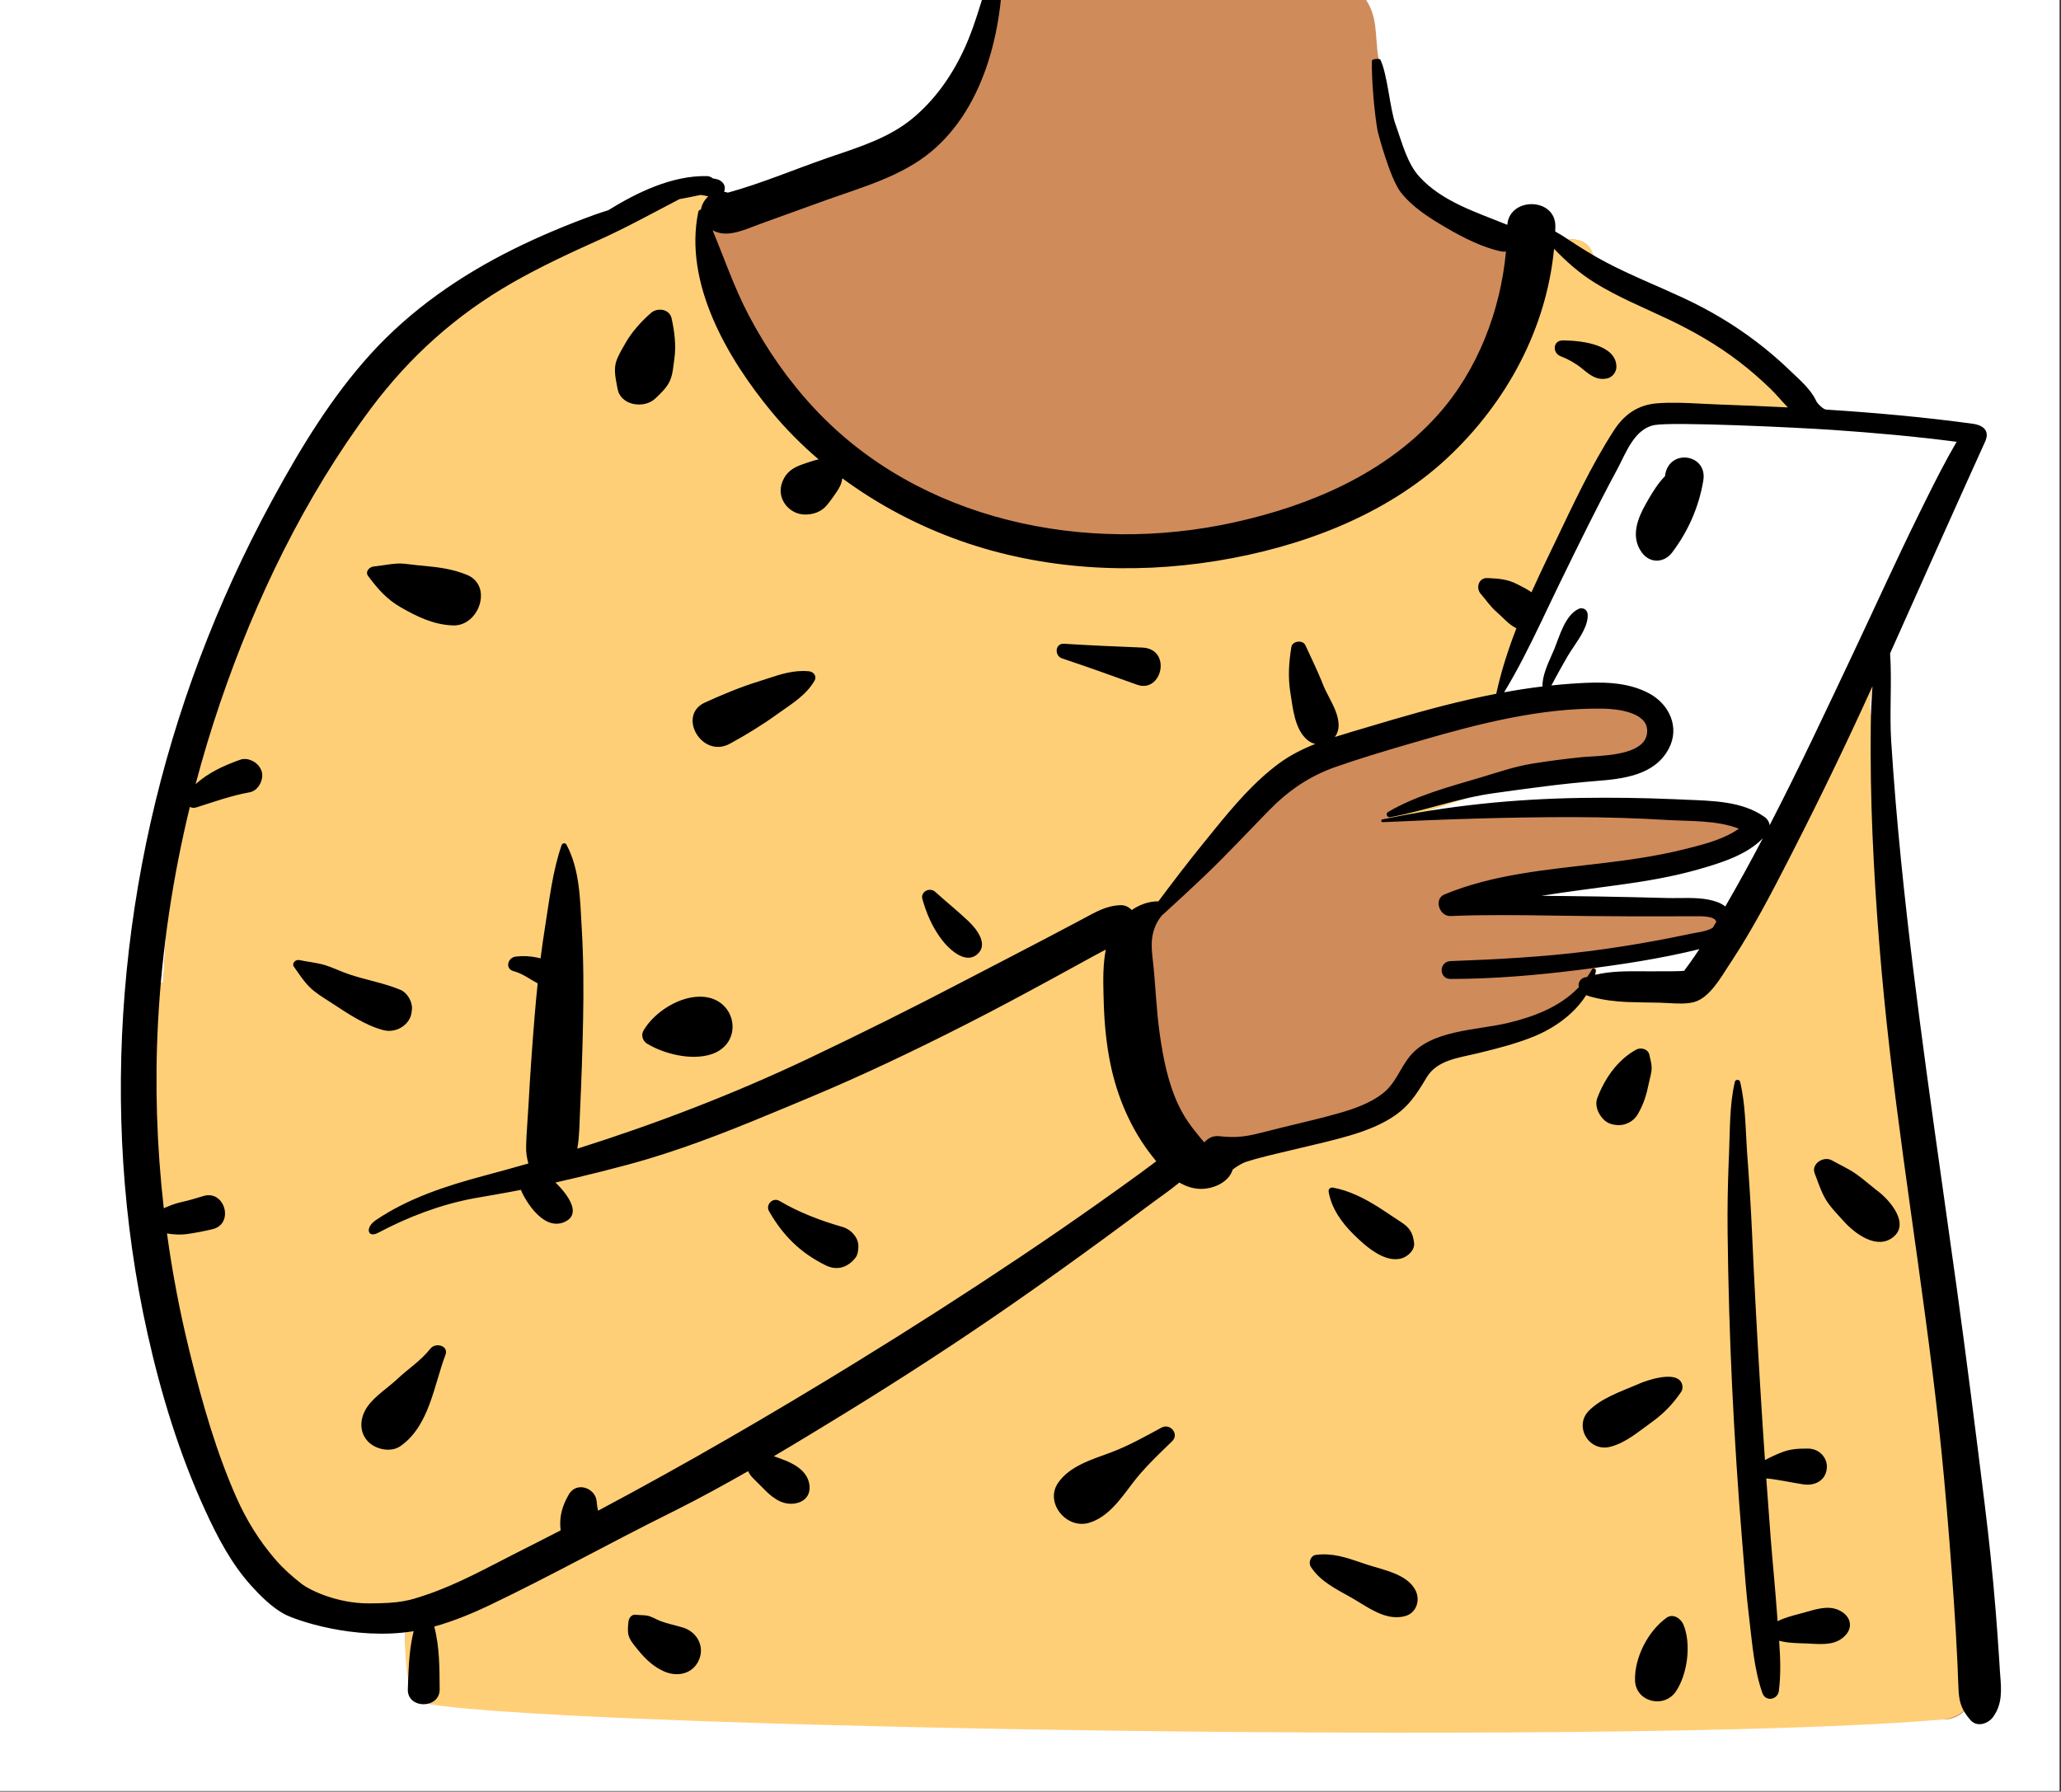 <?xml version="1.0" encoding="utf-8"?>
<svg width="314px" height="273px" viewBox="0 0 314 273" version="1.1" xmlns:xlink="http://www.w3.org/1999/xlink" xmlns="http://www.w3.org/2000/svg">
  <rect x="0" y="0" width="314" height="273" fill="#333333" stroke="none"/>
  <desc>Created with Lunacy</desc>
  <defs>
    <rect width="313.783" height="272.906" id="artboard_1" />
    <clipPath id="clip_1">
      <use xlink:href="#artboard_1" clip-rule="evenodd" />
    </clipPath>
  </defs>
  <g id="body/Device" clip-path="url(#clip_1)">
    <use xlink:href="#artboard_1" stroke="none" fill="#FFFFFF" />
    <path d="M264.191 122.092C262.986 118.881 264.746 115.677 265.722 112.57C269.19 101.795 259.704 74.617 253.07 74.22C250.644 68.127 244.168 65.6 239.072 62.092C233.288 58.588 227.662 54.564 221.647 51.492C221.313 48.59 217.687 47.871 215.47 49.947C209.38 46.27 202.078 46.953 195.55 44.544C190.59 36.763 190.218 28.58 188.904 21.073C188.332 17.801 188.94 14.644 186.636 11.726C178.897 1.162 148.318 -3.419 137.044 2.841C130.975 -0.832 130.829 5.821 129.865 9.927C128.794 11.982 128.214 14.308 128.393 16.76C125.52 22.584 123.084 29.869 117.046 34.22C109.384 39.739 97.597 41.838 90.127 44.544C88.452 42.98 87.939 40.717 87.939 40.717C76.362 43.16 65.126 47.454 55.427 54.158C44.407 57.286 36.646 65.986 31.034 75.313C30.415 76.296 30.27 77.299 30.45 78.22C13.193 102.773 4.956 132.167 3.799 161.854C-7.299 168.319 9.074 226.391 12.885 238.448C12.889 238.446 12.893 238.445 12.897 238.443C15.369 242.692 18.177 254.816 24.365 253.878C28.61 258.536 35.375 257.62 41.135 257.978C40.197 261.471 40.658 265.468 41.775 268.92C43.096 273.029 49.577 273.168 50.496 268.688C107.861 279.505 166.72 270.874 224.729 272.498C241.502 272.613 258.273 273.117 275.005 274.277C277.361 274.44 279.749 272.103 279.589 269.827C275.992 232.68 272.613 183.814 268.591 147.031C267.637 138.642 266.882 130.162 264.191 122.092Z" transform="translate(21.098 -12.286)" id="✋-Skin" fill="#D08B5B" stroke="none" />
    <path d="M87.999 0.247C87.978 0.165 87.958 0.083 87.939 0C76.362 2.443 65.126 6.737 55.427 13.441C44.407 16.57 36.646 25.269 31.034 34.596L30.959 34.719C30.404 35.663 30.277 36.62 30.45 37.503C13.193 62.056 4.956 91.45 3.799 121.137C-7.299 127.602 9.074 185.674 12.885 197.731L12.897 197.726C13.513 198.785 14.15 200.332 14.855 202.045C16.979 207.206 19.719 213.865 24.365 213.161C27.816 216.948 32.933 217.051 37.821 217.149C38.946 217.172 40.058 217.194 41.135 217.261C40.197 220.754 40.658 226.985 41.775 230.437C43.096 234.545 226.326 237.893 275.005 233.56C277.355 233.351 279.749 231.386 279.589 229.11C275.992 191.963 272.613 143.097 268.591 106.314C267.637 97.925 266.882 89.445 264.191 81.375C263.229 78.811 264.157 76.251 265.067 73.742C265.297 73.109 265.525 72.479 265.722 71.853C269.19 61.078 260.354 33.965 254.019 33.562L253.07 33.503C250.699 27.551 244.464 25.001 239.425 21.615L239.072 21.375C233.288 17.871 227.662 13.847 221.647 10.775C221.313 7.873 217.687 7.154 215.47 9.23C214.501 8.645 213.502 8.171 212.479 7.776L212.075 13.18C205.161 38.189 185.926 52.103 154.368 54.924C107.032 59.156 85.695 13.111 85.695 8.458C85.695 6.417 86.39 3.841 87.78 0.73L87.999 0.247ZM155.737 109.693L151.537 112.328C151.537 112.328 151.537 120.585 152.509 129.696C153.48 138.806 161.075 148.976 161.075 148.976C161.075 148.976 183.453 143.009 187.837 142.203C192.221 141.398 195.693 134.412 197.754 132.011C199.814 129.61 207.716 129.343 213.737 127.493C219.758 125.643 222.112 118.042 222.112 118.042C222.112 118.042 235.273 115.286 239.512 114.365C243.751 113.445 239.512 109.693 239.512 109.693L206.655 108.577C206.655 108.577 226.326 104.497 230.539 103.935C234.753 103.373 246.071 99.962 246.071 97.32C246.071 94.77 229.365 94.776 220.084 94.78C219.748 94.78 219.421 94.78 219.104 94.78C210.078 94.78 190.079 96.425 190.079 96.425L197.754 92.858C197.754 92.858 223.726 87.977 227.19 87.977C230.653 87.977 232.096 82.946 232.096 82.946C232.096 82.946 230.608 79.595 228.13 77.73C225.653 75.865 206.188 79.595 192.043 82.946C177.898 86.298 172.336 92.01 172.336 92.01L155.737 109.693Z" transform="translate(21.098 28.431)" id="👕-Top" fill="#FFCF77" fill-rule="evenodd" stroke="none" />
    <path d="M14.34 43.366L31.201 6.298C31.201 6.298 33.749 9.74561e-16 38.075 0C42.401 0 81.628 1.192 81.628 1.192C81.628 1.192 89.656 2.186 87.064 6.298C84.472 10.41 45.927 86.926 45.927 86.926L29.579 86.926L29.579 83.06L47.779 78.121C47.779 78.121 51.092 74.71 45.927 74.71C40.762 74.71 10.714 73.594 10.714 73.594L39.365 69.514L53.538 64.224L51.453 61.443L39.365 59.767L0 61.443L10.714 57.926L34.656 52.994C34.656 52.994 39.365 49.776 39.365 46.619C39.365 43.463 26.751 42.249 26.751 42.249L14.34 43.366Z" transform="translate(213.631 63.413)" id="📱-Device" fill="#FFFFFF" stroke="none" />
    <path d="M133.496 0.294C133.661 -0.142 134.331 -0.084 134.344 0.405C134.608 10.85 131.929 23.613 123.318 30.668C118.898 34.29 113.054 35.947 107.687 37.852L107.082 38.068L97.6 41.496C97.242 41.626 96.881 41.765 96.517 41.905C94.323 42.749 92.056 43.622 90.151 42.52C91.948 46.846 93.457 51.292 95.647 55.461C98.372 60.652 101.666 65.401 105.699 69.72C121.674 86.831 146.957 92.05 169.646 87.037C181.329 84.455 192.698 79.562 200.669 70.638C206.726 63.854 210.207 54.749 211.027 45.769C210.787 45.806 210.536 45.805 210.278 45.749C207.407 45.142 204.509 43.648 201.983 42.184L201.74 42.042C199.309 40.622 196.776 38.995 195.032 36.788C193.299 34.597 191.481 27.45 191.481 27.45C190.986 24.764 190.521 19.412 190.601 16.697C190.608 16.441 191.779 16.29 191.904 16.556C192.987 18.861 193.336 23.926 194.172 26.325L194.34 26.804C195.232 29.309 195.997 32.36 197.846 34.385C201.318 38.188 206.557 39.798 211.232 41.705C211.568 37.407 218.642 37.507 218.552 41.99C218.547 42.233 218.536 42.475 218.527 42.718C219.085 43.015 219.621 43.356 220.123 43.684L220.612 44.007C222.464 45.229 224.33 46.391 226.302 47.429C230.12 49.437 234.162 51.03 238.074 52.853C242.032 54.698 245.733 56.895 249.189 59.526C250.812 60.761 252.369 62.077 253.845 63.474L254.245 63.858C255.65 65.216 257.479 66.735 258.279 68.519C258.456 68.913 259.34 69.828 259.819 69.859C267.252 70.332 274.669 71 282.055 72.001C283.967 72.26 284.723 73.217 284.016 74.763C281.587 80.079 272.078 101.309 269.549 107.007C269.7 109.145 269.67 111.477 269.64 113.805C269.611 116.041 269.582 118.262 269.712 120.306C270.101 126.416 270.611 132.524 271.222 138.616C273.409 160.41 276.723 182.098 279.718 203.797C281.218 214.657 282.584 225.532 283.933 236.41C284.615 241.908 285.193 247.41 285.638 252.931C285.823 255.231 285.991 257.533 286.14 259.836L286.267 261.879C286.286 262.148 286.307 262.417 286.328 262.684C286.507 264.962 286.677 267.136 285.21 269.111C284.467 270.111 282.77 270.675 281.793 269.538C280.565 268.109 280.108 267.041 279.991 265.163C279.901 263.726 279.88 262.282 279.812 260.844C279.666 257.725 279.483 254.608 279.268 251.493C278.84 245.266 278.351 239.04 277.784 232.823C275.798 211.023 272.024 189.387 269.512 167.64C268.247 156.677 267.347 145.693 266.871 134.67C266.633 129.165 266.547 123.66 266.603 118.15C266.624 116.092 266.724 114.043 266.87 111.999C263.108 120.295 259.152 128.51 255.017 136.617L254.037 138.537C251.416 143.66 248.725 148.803 245.576 153.634L245.034 154.457C243.758 156.419 242.015 159.513 239.688 160.132C238.493 160.45 237.102 160.368 235.788 160.291C235.32 160.264 234.862 160.237 234.426 160.229C232.776 160.198 231.125 160.191 229.477 160.127C227.629 160.054 225.865 159.819 224.079 159.351C223.782 159.274 223.501 159.189 223.245 159.082C221.445 161.941 218.387 164.118 215.261 165.387C212.756 166.403 210.131 167.099 207.502 167.744L206.574 167.97C203.755 168.651 200.531 168.975 198.941 171.617L198.572 172.23C197.39 174.178 196.256 175.89 194.3 177.287C192.194 178.792 189.7 179.738 187.215 180.474C184.671 181.228 182.067 181.805 179.483 182.423L178.779 182.593C177.074 183.007 175.353 183.387 173.657 183.838C172.934 184.03 172.198 184.228 171.489 184.465C170.658 184.742 170.054 185.175 169.398 185.645C168.809 187.643 166.291 188.728 164.22 188.589C163.133 188.516 162.157 188.158 161.27 187.633C159.72 188.913 158.014 190.059 156.435 191.245C154.224 192.906 152.003 194.555 149.771 196.188C145.168 199.556 140.53 202.879 135.843 206.136C127.525 211.918 119.027 217.436 110.383 222.749C106.779 224.964 103.151 227.175 99.487 229.334L99.878 229.475L100.654 229.759C102.487 230.423 104.53 231.497 104.885 233.573C105.166 235.219 104.219 236.354 102.544 236.555C100.554 236.793 99.005 235.428 97.765 234.125C97.218 233.551 96.606 233.017 96.082 232.425C95.868 232.184 95.704 231.905 95.56 231.613C91.944 233.681 88.29 235.68 84.578 237.548L83.648 238.013C74.443 242.581 65.484 247.587 56.2 252.025C53.779 253.183 50.826 254.436 47.748 255.291C48.565 258.363 48.552 261.736 48.573 264.854C48.593 267.893 43.617 267.879 43.722 264.854L43.773 263.394C43.863 260.938 44.011 258.388 44.612 255.999C35.544 257.458 26.485 254.286 24.799 253.334C22.937 252.283 21.247 250.602 19.841 249.042C16.832 245.704 14.743 241.702 12.891 237.676C8.922 229.055 6.11 219.839 4.055 210.623C-3.524 176.643 -0.264 140.275 12.043 107.703C15.118 99.564 18.749 91.606 22.909 83.935L23.425 82.986C27.577 75.401 32.191 67.844 38.051 61.389C44.156 54.665 51.686 49.436 59.885 45.377C63.887 43.396 68.004 41.679 72.212 40.158C72.888 39.913 73.568 39.694 74.25 39.485C78.636 36.772 83.958 34.176 89.282 34.278C89.643 34.284 89.936 34.418 90.155 34.618C90.412 34.662 90.668 34.715 90.925 34.787C91.493 34.947 92.092 35.551 92.01 36.171L91.983 36.377C91.968 36.478 91.949 36.575 91.916 36.67C92.107 36.697 92.294 36.741 92.477 36.802C97.57 35.406 102.582 33.271 107.553 31.548L108.685 31.16C112.848 29.744 117.119 28.356 120.534 25.554C123.932 22.766 126.486 19.155 128.333 15.251C130.609 10.442 131.628 5.232 133.496 0.294ZM85.11 37.786C86.185 37.587 87.26 37.38 88.336 37.147C88.726 37.199 89.115 37.275 89.501 37.373C88.928 37.869 88.51 38.606 88.379 39.369C88.192 39.399 88.019 39.516 87.98 39.703C85.719 50.566 92.389 62.023 99.15 70.203C101.306 72.811 103.714 75.228 106.308 77.451C105.848 77.533 105.403 77.675 104.956 77.824L104.623 77.933C104.18 78.079 103.74 78.228 103.308 78.405C101.941 78.965 101.065 79.827 100.656 81.258C100.004 83.536 101.837 85.839 104.257 85.847C105.521 85.852 106.695 85.432 107.523 84.475C107.865 84.08 108.172 83.657 108.473 83.231L108.951 82.553C109.219 82.167 109.452 81.792 109.643 81.353C109.786 81.025 109.858 80.677 109.918 80.325C115.398 84.374 121.542 87.602 127.949 89.861C140.374 94.243 153.93 95.013 166.919 92.916C179.653 90.86 192.67 86.028 202.089 77.232C211.158 68.762 217.195 57.489 218.354 45.356C220.195 47.28 222.212 49.058 224.47 50.471C228.037 52.704 231.949 54.28 235.75 56.088C239.549 57.895 243.207 59.994 246.534 62.541C248.215 63.828 249.814 65.22 251.328 66.689C252.24 67.575 253.068 68.602 253.976 69.525C250.434 69.345 246.89 69.199 243.344 69.075C242.53 69.047 241.708 69.005 240.881 68.962C238.604 68.844 236.297 68.725 234.056 68.9C231.09 69.132 229.024 70.63 227.471 73.03C223.978 78.429 221.204 84.447 218.422 90.245L217.349 92.472C216.522 94.195 215.704 95.935 214.917 97.692C214.315 97.271 213.64 96.914 213.022 96.603L212.572 96.378C211.309 95.747 209.959 95.607 208.566 95.544L208.185 95.529C206.84 95.478 206.42 97.045 207.168 97.912C207.99 98.865 208.652 99.876 209.616 100.706C210.645 101.593 211.419 102.589 212.615 103.184C211.352 106.448 210.281 109.772 209.546 113.158C208.144 113.429 206.746 113.723 205.356 114.04C200.134 115.233 194.991 116.726 189.867 118.263C188.239 118.751 186.586 119.219 184.956 119.745C185.283 119.315 185.494 118.781 185.525 118.168C185.602 116.633 184.823 115.131 184.067 113.673C183.721 113.005 183.379 112.346 183.127 111.698L182.907 111.145C182.159 109.313 181.29 107.576 180.468 105.764C180.079 104.905 178.482 105.1 178.332 106.035C177.946 108.443 177.795 110.604 178.186 113.02C178.563 115.349 178.818 118.449 180.673 120.118C181.071 120.477 181.519 120.695 181.976 120.803C180.034 121.574 178.172 122.507 176.479 123.75C172.686 126.536 169.536 130.253 166.561 133.914L164.843 136.036C162.516 138.902 160.279 141.831 158.076 144.785C156.612 144.774 155.217 145.284 154.011 146.114C153.584 145.654 152.984 145.349 152.315 145.371C150.069 145.442 148.46 146.458 146.532 147.479L144.472 148.57C143.098 149.296 141.724 150.021 140.348 150.744C136.423 152.806 132.475 154.827 128.545 156.882C120.703 160.983 112.77 164.935 104.767 168.736C93.423 174.123 81.588 178.673 69.54 182.475C69.871 180.672 69.868 178.716 69.955 176.83C70.171 172.148 70.337 167.473 70.426 162.786C70.512 158.238 70.497 153.652 70.228 149.111L70.2 148.614C69.972 144.451 69.901 139.865 67.877 136.127C67.709 135.817 67.257 135.923 67.154 136.218C65.762 140.21 65.289 144.587 64.62 148.741C64.368 150.314 64.145 151.895 63.944 153.48C63.792 153.435 63.632 153.395 63.463 153.359C62.371 153.132 61.269 153.071 60.161 153.204C58.939 153.351 58.474 155.072 59.851 155.432L60.068 155.494C61.355 155.886 62.35 156.683 63.504 157.284C63.325 158.996 63.169 160.709 63.029 162.417C62.666 166.851 62.355 171.279 62.112 175.722C61.996 177.838 61.803 179.964 61.743 182.082C61.715 183.033 61.852 183.895 62.089 184.726C59.936 185.346 57.779 185.945 55.618 186.52L55.329 186.597C49.439 188.174 43.731 190.053 38.837 193.373C37.163 194.509 37.604 196.138 39.183 195.3C43.727 192.886 48.656 191.001 53.739 190.048C53.739 190.048 59.089 189.129 60.962 188.749C61.079 189.284 64.017 195.198 67.564 193.656C71.111 192.115 66.21 187.633 66.21 187.633C70.277 186.72 76.288 185.239 80.297 184.043C87.404 181.921 94.296 179.119 101.133 176.265L105.071 174.617C113.167 171.234 121.049 167.458 128.854 163.489C133.224 161.267 137.539 158.952 141.842 156.609C143.99 155.439 146.135 154.263 148.278 153.085C148.876 152.757 149.475 152.45 150.061 152.137C149.63 154.336 149.647 156.712 149.711 158.982L149.751 160.329C149.844 163.427 150.148 166.582 150.777 169.621C151.819 174.657 153.91 179.539 157.133 183.634C157.331 183.886 157.535 184.14 157.745 184.395C156.882 185.024 156.037 185.68 155.176 186.306C153.108 187.807 151.031 189.296 148.944 190.773C144.961 193.592 140.937 196.357 136.878 199.073C128.759 204.506 120.519 209.785 112.191 214.911C99.262 222.868 86.124 230.504 72.701 237.64C72.603 237.175 72.524 236.709 72.492 236.251L72.485 236.173C72.273 234.144 69.416 233.155 68.264 235.14C67.197 236.974 66.754 238.643 67.007 240.629C65 241.668 62.987 242.697 60.967 243.711L60.494 243.95C55.925 246.264 51.299 248.863 46.427 250.49C43.963 251.313 42.642 251.762 37.758 251.762C32.875 251.762 28.752 249.723 27.539 248.783C26.082 247.654 24.747 246.463 23.543 245.073C21.093 242.246 19.108 239.027 17.61 235.636C14.554 228.725 12.442 221.344 10.629 214.031L10.321 212.778C8.925 207.052 7.83 201.243 7.028 195.393C8.078 195.559 9.063 195.629 10.176 195.47C11.454 195.288 12.716 195.039 13.97 194.74C17.339 193.935 15.835 188.652 12.539 189.702C11.396 190.065 10.245 190.387 9.073 190.651C8.17 190.855 7.365 191.192 6.541 191.551C5.47 182.173 5.166 172.708 5.658 163.317C6.241 152.224 7.885 141.197 10.513 130.393C10.788 130.544 11.133 130.592 11.534 130.464C14.181 129.623 16.851 128.667 19.596 128.176C20.774 127.965 21.487 126.756 21.545 125.692C21.57 125.21 21.43 124.803 21.182 124.392C20.63 123.477 19.274 122.821 18.185 123.209C15.616 124.124 13.324 125.192 11.388 126.929C12.483 122.783 13.721 118.672 15.104 114.606C20.486 98.781 28.006 83.184 38.116 69.66C43.969 61.831 51.053 55.443 59.645 50.531C63.898 48.099 68.359 46.023 72.836 44.013C77.056 42.118 81.023 39.912 85.11 37.786ZM80.772 55.129C81.76 54.265 83.58 54.525 83.9 55.93C84.349 57.899 84.623 60.117 84.329 62.116C84.169 63.199 84.11 64.415 83.671 65.425C83.199 66.51 82.291 67.345 81.436 68.161C79.729 69.79 76.131 69.251 75.674 66.684L75.615 66.37C75.599 66.281 75.582 66.193 75.565 66.104C75.346 64.967 75.116 63.769 75.432 62.653C75.689 61.744 76.263 60.818 76.739 59.975L76.839 59.796C77.791 58.075 79.275 56.436 80.772 55.129ZM220.026 59.321L219.669 59.318C218.159 59.315 218.077 61.232 219.334 61.717C220.497 62.166 221.617 62.79 222.578 63.571C222.628 63.611 222.677 63.652 222.727 63.692C223.844 64.604 224.889 65.456 226.468 65.101C227.265 64.921 227.86 64.113 227.854 63.334C227.827 60.026 222.784 59.374 220.026 59.321ZM233.658 72.213C230.559 72.797 229.296 76.509 227.991 78.929C224.911 84.641 222.078 90.457 219.233 96.28C218.358 98.071 217.505 99.876 216.645 101.678C216.592 101.819 216.524 101.958 216.445 102.095C214.682 105.778 212.867 109.438 210.746 112.934C212.687 112.581 214.639 112.28 216.598 112.043C216.517 110.579 217.347 108.71 217.994 107.254C218.138 106.929 218.273 106.625 218.387 106.35L218.439 106.223C219.218 104.291 220.035 101.249 222.04 100.247C222.708 99.913 223.423 100.331 223.474 101.045C223.589 102.653 222.392 104.436 221.349 105.991C221.012 106.492 220.692 106.969 220.437 107.408C219.803 108.5 219.186 109.597 218.585 110.705C218.359 111.12 218.171 111.527 217.94 111.893C218.95 111.787 219.961 111.692 220.976 111.623L221.637 111.579C225.397 111.339 229.39 111.27 232.787 113.07C235.939 114.739 237.551 118.302 235.819 121.547C233.662 125.589 228.911 126.125 224.734 126.453C219.516 126.861 214.287 127.599 209.106 128.318C203.747 129.062 198.701 130.979 193.421 131.965C192.93 132.056 192.625 131.433 193.075 131.167C197.239 128.707 202.302 127.353 206.957 125.974L207.334 125.862C209.859 125.109 212.327 124.249 214.939 123.822C217.475 123.408 220.027 123.072 222.585 122.817L222.833 122.794C223.144 122.769 223.507 122.748 223.908 122.724C227.143 122.532 232.801 122.197 232.53 118.596C232.329 115.918 227.844 115.456 225.796 115.424C216.408 115.278 206.952 117.696 198.03 120.288L196.038 120.867C192.385 121.934 188.726 123.032 185.142 124.282C181.079 125.699 177.879 127.909 174.92 130.933C171.64 134.287 168.462 137.716 165.059 140.956C162.914 142.999 160.74 145.005 158.55 146.995C158.055 147.617 157.659 148.294 157.385 149.171C156.921 150.654 157.028 152.032 157.203 153.555C157.644 157.4 157.741 161.286 158.294 165.119C158.807 168.671 159.523 172.353 161.043 175.647C161.644 176.952 162.427 178.233 163.319 179.379L164.039 180.288C164.353 180.682 164.704 181.114 165.072 181.52C165.613 180.879 166.395 180.463 167.305 180.567C169.238 180.788 170.757 180.735 172.653 180.304C174.121 179.971 175.577 179.58 177.038 179.218C179.907 178.508 182.803 177.862 185.643 177.046L186.131 176.903C188.247 176.273 190.364 175.484 192.126 174.158C194.172 172.617 194.802 170.394 196.318 168.472C199.554 164.367 206.549 164.453 211.285 163.328C215.31 162.373 219.183 160.866 221.968 158.032L222.131 157.863C222.007 157.357 222.207 156.786 222.692 156.524L222.797 156.467C222.986 156.365 223.189 156.322 223.389 156.326C223.647 155.958 223.896 155.577 224.123 155.172C224.31 154.838 224.776 155.084 224.715 155.414C224.678 155.611 224.628 155.803 224.58 155.995C226.912 155.413 229.443 155.43 231.856 155.447C232.234 155.449 232.609 155.452 232.98 155.452L236.535 155.44C237.15 155.433 238.067 155.403 238.149 155.367L238.232 155.331C238.274 155.313 238.296 155.305 238.307 155.301C238.312 155.298 238.314 155.298 238.314 155.297L238.311 155.298C238.292 155.302 238.193 155.322 238.294 155.192C238.465 154.972 238.632 154.75 238.797 154.525C239.386 153.725 239.943 152.901 240.49 152.069C234.537 153.541 228.37 154.457 222.291 155.22C215.77 156.04 209.163 156.609 202.584 156.615C200.77 156.617 200.787 153.96 202.584 153.893C209.551 153.635 216.481 153.277 223.401 152.41C226.98 151.962 230.543 151.399 234.087 150.741C235.455 150.487 236.82 150.218 238.182 149.933L239.202 149.717C239.842 149.58 241.651 149.382 242.534 148.807C242.707 148.518 242.88 148.23 243.052 147.941C242.975 147.017 240.766 147.047 239.901 147.059L239.899 147.059L239.898 147.059C239.814 147.06 239.742 147.061 239.687 147.061C238.547 147.058 237.406 147.063 236.265 147.068L236.253 147.068C235.631 147.071 235.009 147.074 234.387 147.075C231.041 147.085 227.696 147.059 224.35 147.033L223.787 147.028C221.98 147.014 220.171 146.988 218.361 146.961C213.101 146.885 207.835 146.808 202.587 147.026C200.874 147.097 199.975 144.431 201.667 143.73C209.139 140.634 217.433 139.961 225.411 139.009C229.607 138.509 233.804 137.931 237.906 136.919L238.92 136.668C241.496 136.027 244.341 135.246 246.511 133.718C243.25 132.438 239.197 132.584 235.816 132.403L235.558 132.388C230.825 132.106 226.083 131.962 221.341 131.955C211.638 131.942 201.932 132.276 192.24 132.722C191.997 132.733 191.947 132.361 192.183 132.311C202.145 130.201 212.269 129.185 222.464 129.028C227.211 128.955 231.962 129.02 236.705 129.224L238.446 129.302C242.491 129.471 246.979 129.517 250.362 131.888C250.878 132.249 251.15 132.71 251.193 133.198C255.731 124.418 259.923 115.454 264.131 106.55C267.403 99.626 270.553 92.645 273.944 85.775L275.042 83.553C276.511 80.587 278.017 77.621 279.69 74.764C273.437 73.952 267.149 73.389 260.857 72.958C255.124 72.564 236.418 71.694 233.658 72.213ZM236.346 91.626C238.803 88.379 240.434 84.649 241.092 80.669C241.769 76.569 235.817 75.737 235.268 79.904L235.251 80.008C234.226 81.026 233.329 82.5 232.745 83.51L232.359 84.184C231.054 86.485 229.986 89.23 231.718 91.626C232.942 93.32 235.111 93.258 236.346 91.626ZM42.035 93.322C42.759 93.272 43.487 93.366 44.214 93.459C44.519 93.499 44.823 93.538 45.127 93.566L46.222 93.669C48.478 93.887 50.594 94.156 52.746 95.047C56.717 96.692 54.584 102.888 50.598 102.746C47.652 102.641 45.132 101.412 42.644 99.983C40.469 98.733 39.136 97.169 37.667 95.207C37.181 94.557 37.858 93.828 38.521 93.763C39.688 93.647 40.867 93.401 42.035 93.322ZM155.593 106.117C151.624 105.961 147.663 105.789 143.699 105.536L143.625 105.533C142.317 105.517 142.223 107.375 143.388 107.765C147.216 109.045 151.01 110.401 154.804 111.774C158.644 113.163 160.19 106.298 155.593 106.117ZM97.053 111.315C97.516 111.172 97.973 111.021 98.428 110.871C100.524 110.18 102.571 109.505 104.827 109.731C105.557 109.804 106.08 110.494 105.681 111.175C104.38 113.398 102.263 114.653 100.18 116.14L99.996 116.272C97.715 117.918 95.267 119.418 92.787 120.769C88.517 123.095 84.691 116.439 89.003 114.486C91.597 113.311 94.323 112.157 97.053 111.315ZM240.489 139.875C243.856 138.903 247.681 137.73 250.163 135.178C248.325 138.68 246.425 142.149 244.442 145.57C244.096 145.298 243.699 145.075 243.274 144.914C241.493 144.238 239.398 144.261 237.409 144.282C236.764 144.289 236.131 144.296 235.523 144.279C232.116 144.183 228.709 144.111 225.301 144.051C222.346 144 219.384 143.979 216.422 143.943C220.338 143.316 224.286 142.827 228.265 142.28C232.383 141.714 236.497 141.026 240.489 139.875ZM122.117 144.443C121.796 143.323 123.233 142.582 124.07 143.339C125.743 144.853 127.493 146.255 129.132 147.807L129.242 147.913C130.415 149.057 132.123 151.263 130.596 152.744C128.641 154.642 125.918 151.826 124.868 150.358C123.538 148.496 122.74 146.62 122.117 144.443ZM27.183 153.735C26.618 153.614 25.992 154.225 26.371 154.76C27.086 155.77 27.803 156.882 28.676 157.773C29.512 158.627 30.628 159.321 31.665 159.985L32.104 160.268C34.479 161.818 37.2 163.683 39.986 164.409C41.487 164.801 43.078 164.143 43.881 162.871C44.18 162.397 44.272 161.944 44.328 161.426L44.352 161.181C44.445 160.136 43.652 158.719 42.643 158.291C40.12 157.221 37.336 156.776 34.729 155.89C33.485 155.467 32.269 154.852 31.012 154.481C29.785 154.118 28.435 154.002 27.183 153.735ZM79.638 164.451C81.307 161.614 85.262 159.079 88.714 159.33C93.897 159.707 94.954 166.48 89.936 168.096C86.937 169.062 82.811 168.07 80.187 166.481C79.48 166.052 79.22 165.162 79.638 164.451ZM232.87 168.156C232.694 167.303 231.602 166.99 230.889 167.374C228.039 168.91 226.035 171.83 224.945 174.76C224.528 175.878 225.049 177.1 225.808 177.93C226.441 178.624 227.259 178.864 228.182 178.885C229.347 178.911 230.507 178.248 231.081 177.271C231.999 175.71 232.432 174.287 232.784 172.534C232.937 171.773 233.224 170.926 233.224 170.148C233.224 169.497 233.001 168.792 232.87 168.156ZM245.898 172.278C245.989 171.894 246.604 171.897 246.696 172.278C247.536 175.749 247.516 179.487 247.762 183.046L247.791 183.441C248.087 187.365 248.335 191.301 248.513 195.232C248.861 202.967 249.276 210.702 249.742 218.431C249.974 222.263 250.222 226.095 250.486 229.927C251.314 229.479 252.166 229.086 253.05 228.739C254.374 228.219 255.664 228.16 257.086 228.174C258.819 228.191 260.124 229.67 259.894 231.318C259.644 233.112 258.017 233.881 256.326 233.624C254.455 233.34 252.575 232.9 250.685 232.717C250.895 235.679 251.113 238.641 251.343 241.6C251.649 245.519 252.047 249.432 252.327 253.353C252.354 253.726 252.383 254.101 252.413 254.477C253.54 253.908 254.736 253.617 256.093 253.258L256.446 253.162C256.603 253.118 256.762 253.073 256.921 253.027C258.75 252.505 260.668 251.957 262.345 253.139C263.57 254.003 263.815 255.426 262.8 256.565C261.423 258.112 259.457 258.007 257.536 257.904C257.309 257.892 257.082 257.88 256.858 257.871L255.714 257.83C254.636 257.789 253.642 257.722 252.646 257.458C252.829 260.012 252.925 262.576 252.603 265.092C252.428 266.452 250.583 266.809 250.095 265.421C248.819 261.795 248.556 257.885 248.089 254.087C247.653 250.54 247.388 246.967 247.103 243.404L247.016 242.335C246.374 234.496 245.86 226.654 245.485 218.799C245.11 210.945 244.884 203.093 244.794 195.232C244.754 191.662 244.815 188.08 244.959 184.511L245.004 183.441C245.17 179.77 245.054 175.875 245.898 172.278ZM260.7 184.262C259.434 183.539 257.497 184.76 258.059 186.233C258.536 187.483 258.979 188.835 259.631 190.013C260.324 191.264 261.502 192.428 262.458 193.499L262.574 193.627C264.234 195.436 267.515 197.91 269.989 195.973C272.589 193.937 269.588 190.428 267.77 189.01L267.28 188.633C266.288 187.856 265.346 187.006 264.312 186.288C263.187 185.508 261.893 184.943 260.7 184.262ZM184.013 189.053C183.942 188.646 184.249 188.331 184.676 188.409C187.141 188.863 189.418 190.019 191.535 191.347C192.671 192.06 193.766 192.842 194.899 193.562C196.298 194.45 196.822 195.184 197.029 196.815C197.165 197.891 196.13 198.874 195.181 199.171C192.593 199.981 189.628 197.323 187.875 195.597L187.796 195.519C185.961 193.703 184.448 191.557 184.013 189.053ZM100.346 190.437C99.323 189.83 98.194 191.02 98.747 191.989C100.849 195.677 103.509 198.345 107.394 200.255C109.138 201.113 110.77 200.555 111.911 199.106C112.237 198.693 112.308 198.199 112.347 197.701L112.362 197.488C112.461 196.081 111.264 194.776 109.938 194.398C106.661 193.466 103.263 192.167 100.346 190.437ZM49.453 213.892C49.991 212.477 47.939 211.95 47.152 212.95C45.674 214.828 43.812 215.974 42.091 217.597L41.947 217.731C40.347 219.195 38.064 220.588 37.136 222.51C36.375 224.086 36.428 225.905 37.759 227.196C38.93 228.333 41.164 228.785 42.587 227.801C46.996 224.749 47.707 218.485 49.453 213.892ZM231.428 218.237C232.832 217.649 236.492 216.507 237.577 217.859C237.628 217.908 237.671 217.962 237.706 218.022C237.972 218.471 238.011 219.104 237.706 219.549C236.442 221.392 235.125 222.769 233.328 224.081L233.127 224.226C231.17 225.622 229.333 227.262 226.949 227.891C223.645 228.764 221.337 224.749 223.658 222.405C225.527 220.516 228.381 219.535 230.858 218.482L231.428 218.237ZM158.551 224.977C159.89 224.254 161.273 225.972 160.185 227.032L158.56 228.61C157.052 230.081 155.584 231.567 154.294 233.244L153.981 233.653C152.239 235.954 150.381 238.62 147.526 239.479C144.073 240.519 140.754 236.437 142.754 233.455C144.501 230.848 147.865 229.865 150.765 228.788C153.508 227.768 155.986 226.361 158.551 224.977ZM182.057 244.374C184.534 244.035 186.678 244.768 188.947 245.542C189.136 245.607 189.327 245.672 189.519 245.737L189.721 245.805C192.249 246.652 195.938 247.239 197.234 249.75C198.016 251.265 197.409 253.276 195.569 253.724C193.112 254.322 190.87 252.947 188.782 251.667C188.394 251.428 188.011 251.193 187.633 250.975L187.507 250.903C185.181 249.581 182.781 248.469 181.296 246.189C180.9 245.58 181.244 244.485 182.057 244.374ZM78.413 253.491C77.798 253.413 77.384 254.036 77.335 254.538C77.331 254.579 77.327 254.62 77.322 254.662C77.258 255.313 77.186 256.037 77.364 256.668C77.559 257.356 78.088 257.99 78.553 258.559L78.859 258.936C79.939 260.259 81.137 261.402 82.743 262.117C84.781 263.024 87.14 262.533 88.079 260.371C88.972 258.314 87.797 256.112 85.641 255.445C84.493 255.089 83.272 254.865 82.152 254.43C81.463 254.163 80.867 253.738 80.126 253.619C79.565 253.528 78.981 253.562 78.413 253.491ZM238.057 254.977C237.68 254.076 236.487 253.231 235.479 253.959C232.632 256.016 230.582 260.082 230.691 263.505C230.796 266.788 235.128 267.857 236.938 265.147C238.684 262.532 239.296 257.935 238.057 254.977Z" transform="translate(18.412 -7.446)" id="🖍-Ink" fill="#000000" fill-rule="evenodd" stroke="none" />
  </g>
</svg>